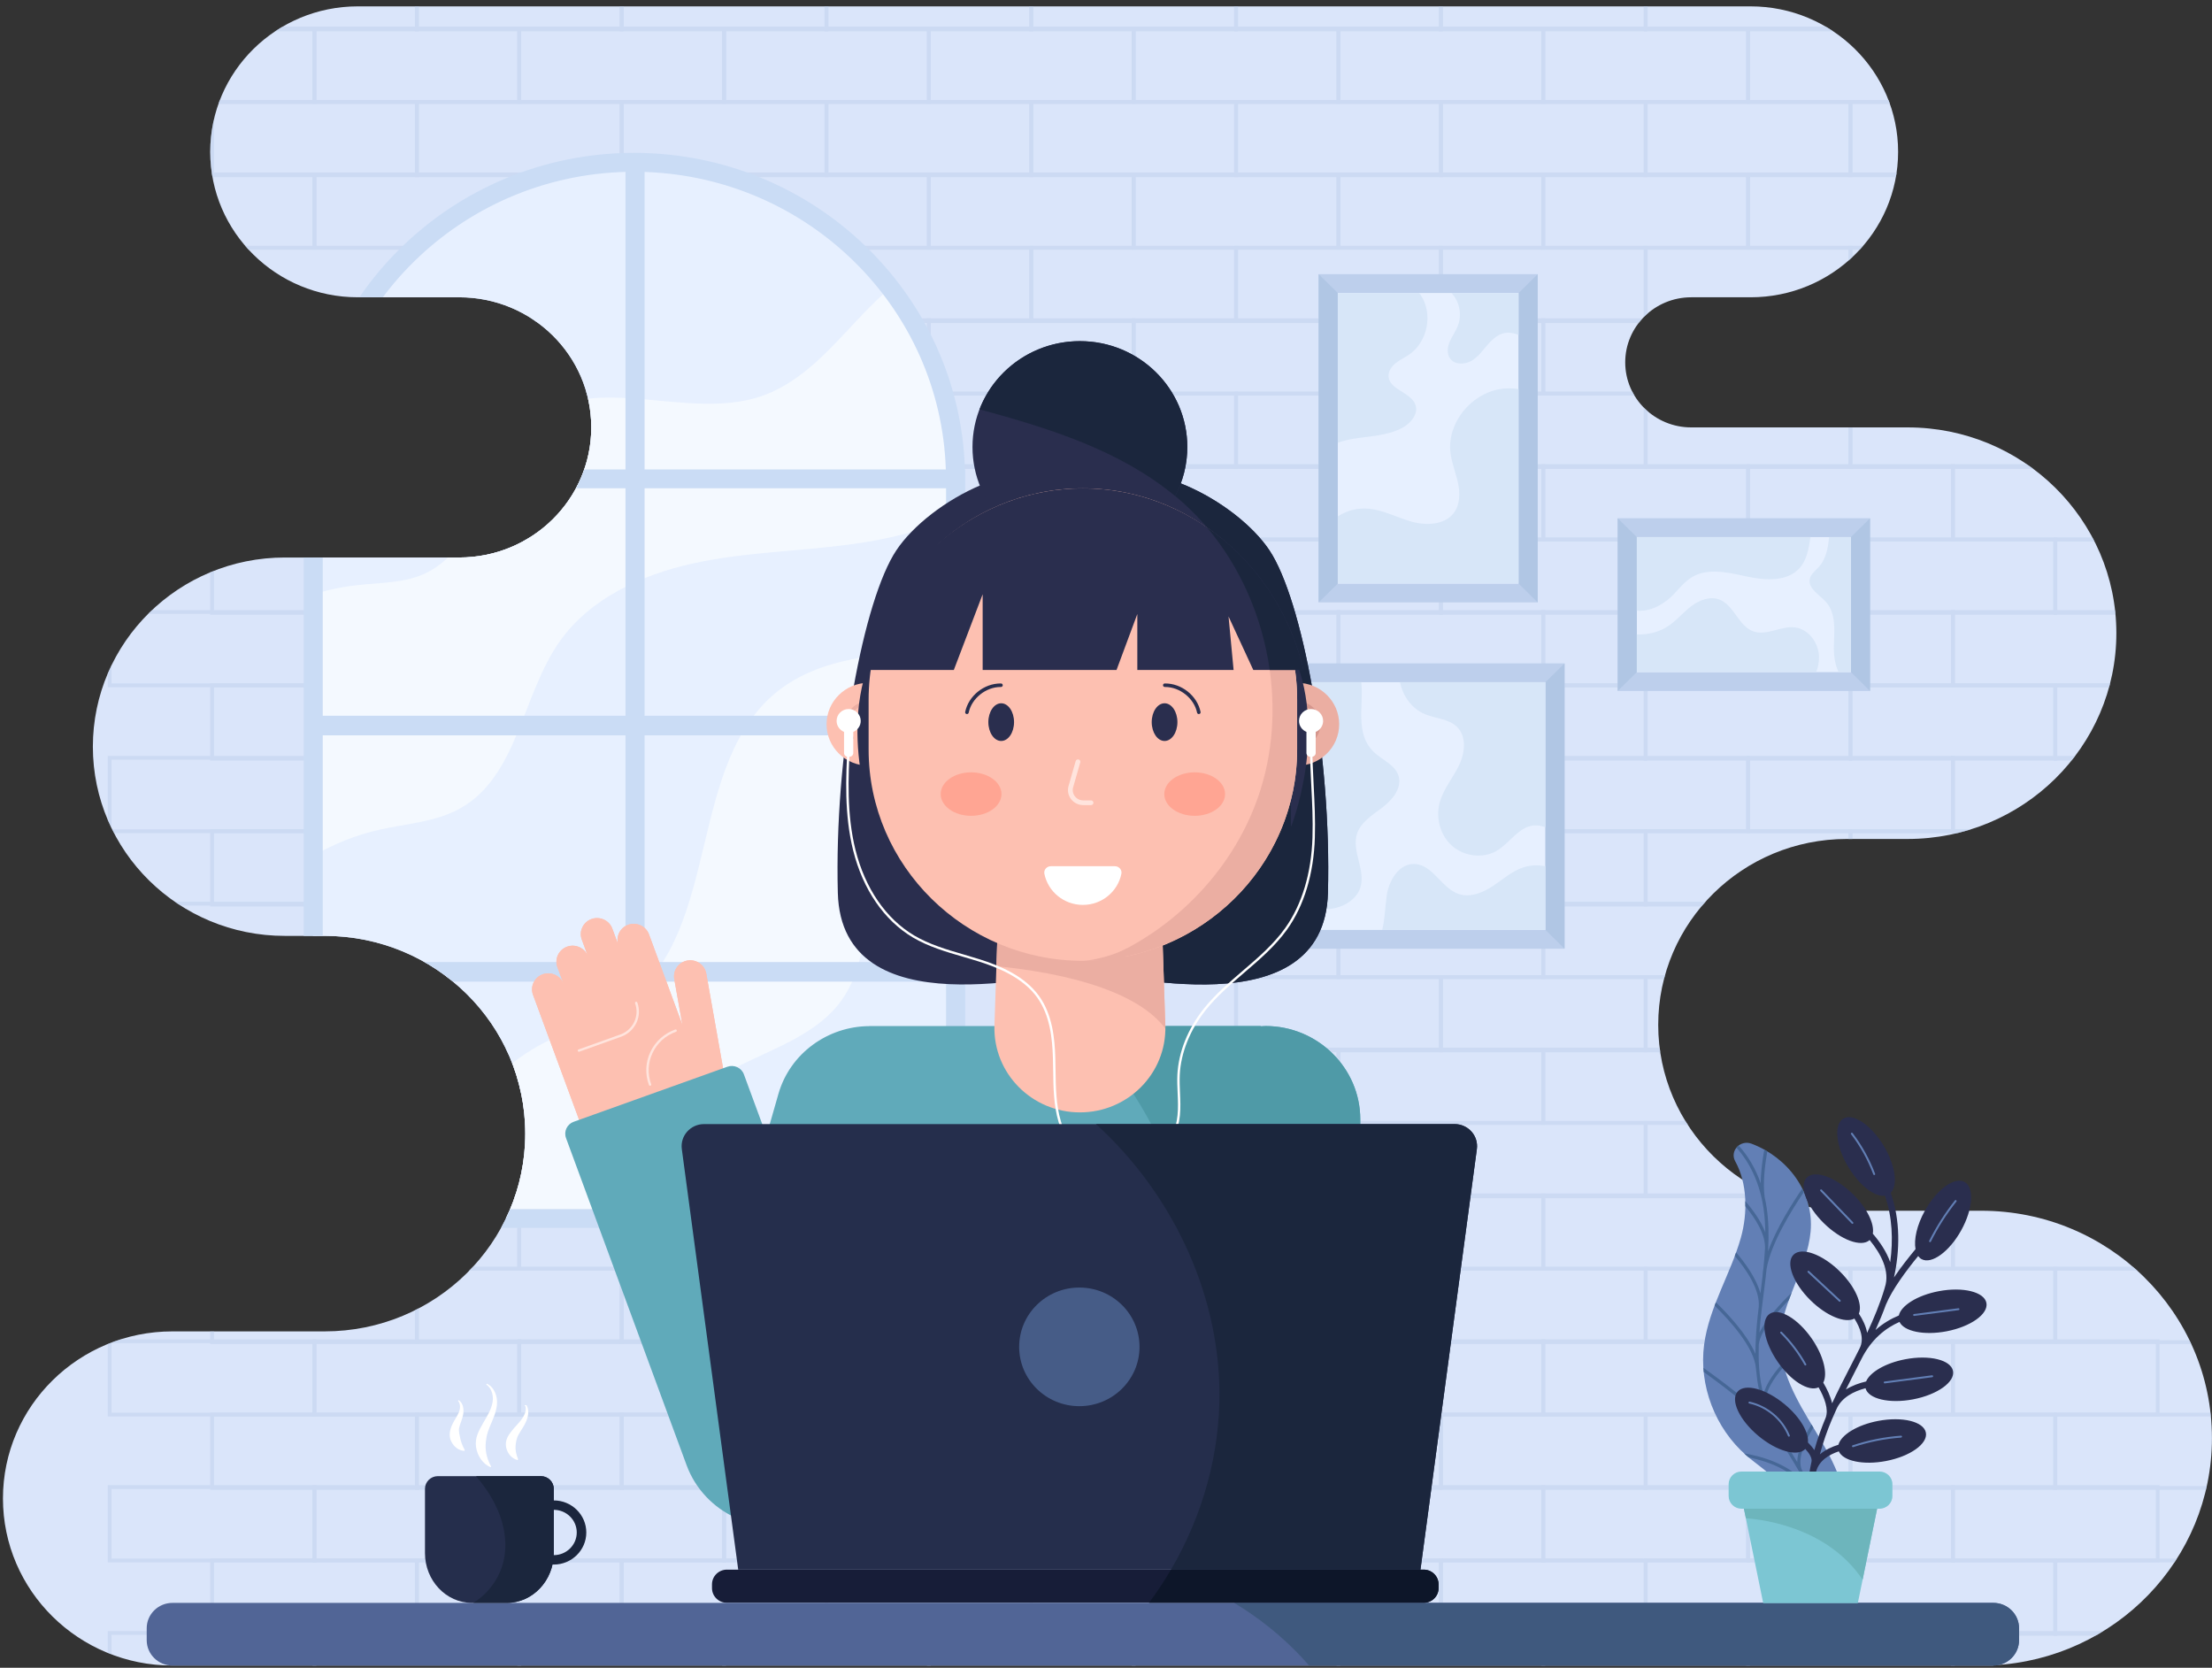 <?xml version="1.0" encoding="UTF-8" standalone="no"?><!DOCTYPE svg PUBLIC "-//W3C//DTD SVG 1.1//EN" "http://www.w3.org/Graphics/SVG/1.1/DTD/svg11.dtd"><svg width="100%" height="100%" viewBox="0 0 256 193" version="1.1" xmlns="http://www.w3.org/2000/svg" xmlns:xlink="http://www.w3.org/1999/xlink" xml:space="preserve" xmlns:serif="http://www.serif.com/" style="fill-rule:evenodd;clip-rule:evenodd;stroke-miterlimit:10;"><rect x="0" y="0" width="256" height="193" fill="#333333" stroke="none"/><g id="BACKGROUND"></g><g id="OBJECTS"><path d="M255.993,166.425c0,-14.534 -11.954,-26.316 -26.699,-26.316l-15.56,0c-12.054,0 -21.824,-9.631 -21.824,-21.511c0,-11.879 9.77,-21.51 21.824,-21.51l7.037,0c13.344,0 24.161,-10.662 24.161,-23.814c0,-13.152 -10.817,-23.814 -24.161,-23.814l-25.042,0c-4.219,0 -7.638,-3.371 -7.638,-7.529c0,-4.158 3.419,-7.528 7.638,-7.528l6.865,0c9.432,0 17.079,-7.537 17.079,-16.833c0,-9.298 -7.647,-16.834 -17.079,-16.834l-161.182,0c-9.433,0 -17.079,7.536 -17.079,16.834c0,9.296 7.646,16.833 17.079,16.833l11.742,0c8.437,0 15.276,6.741 15.276,15.057c0,8.315 -6.839,15.056 -15.276,15.056l-20.193,0c-12.267,0 -22.213,9.802 -22.213,21.894c0,12.091 9.946,21.893 22.213,21.893l4.613,0c12.823,0 23.218,10.246 23.218,22.884c0,12.638 -10.395,22.884 -23.218,22.884l-17.615,0c-10.834,0 -19.617,8.657 -19.617,19.334c0,10.679 8.783,19.336 19.617,19.336l210.731,0l-0.001,-0.036c14.097,-0.716 25.304,-12.208 25.304,-26.28" style="fill:#dae5fa;fill-rule:nonzero;"/><g opacity="0.5"><g><clipPath id="_clip1"><path d="M255.993,166.424c0,-14.533 -11.954,-26.315 -26.699,-26.315l-15.56,0c-12.054,0 -21.825,-9.631 -21.825,-21.511c0,-11.88 9.771,-21.511 21.825,-21.511l7.037,0c13.344,0 24.162,-10.662 24.162,-23.813c0,-13.153 -10.818,-23.815 -24.162,-23.815l-25.042,0c-4.219,0 -7.638,-3.37 -7.638,-7.528c0,-4.158 3.419,-7.529 7.638,-7.529l6.865,0c9.432,0 17.079,-7.536 17.079,-16.833c0,-9.296 -7.647,-16.833 -17.079,-16.833l-161.182,0c-9.433,0 -17.079,7.537 -17.079,16.833c0,9.297 7.646,16.833 17.079,16.833l11.742,0c8.437,0 15.276,6.742 15.276,15.057c0,8.316 -6.839,15.057 -15.276,15.057l-20.193,0c-12.267,0 -22.213,9.802 -22.213,21.894c0,12.091 9.946,21.893 22.213,21.893l4.613,0c12.823,0 23.218,10.246 23.218,22.884c0,12.639 -10.395,22.884 -23.218,22.884l-17.615,0c-10.834,0 -19.617,8.656 -19.617,19.335c0,10.678 8.783,19.335 19.617,19.335l210.731,0l-0.001,-0.037c14.097,-0.714 25.304,-12.207 25.304,-26.28Z" clip-rule="nonzero"/></clipPath><g clip-path="url(#_clip1)"><rect x="12.691" y="53.939" width="23.702" height="8.49" style="fill:none;stroke:#bdcfec;stroke-width:0.44px;"/><rect x="60.096" y="53.939" width="23.702" height="8.49" style="fill:none;stroke:#bdcfec;stroke-width:0.44px;"/><rect x="83.798" y="53.939" width="23.702" height="8.49" style="fill:none;stroke:#bdcfec;stroke-width:0.44px;"/><rect x="107.501" y="53.939" width="23.702" height="8.49" style="fill:none;stroke:#bdcfec;stroke-width:0.44px;"/><rect x="131.203" y="53.939" width="23.702" height="8.49" style="fill:none;stroke:#bdcfec;stroke-width:0.44px;"/><rect x="154.906" y="53.939" width="23.702" height="8.49" style="fill:none;stroke:#bdcfec;stroke-width:0.44px;"/><rect x="178.608" y="53.939" width="23.702" height="8.49" style="fill:none;stroke:#bdcfec;stroke-width:0.44px;"/><rect x="202.31" y="53.939" width="23.702" height="8.49" style="fill:none;stroke:#bdcfec;stroke-width:0.44px;"/><rect x="226.013" y="53.939" width="23.702" height="8.49" style="fill:none;stroke:#bdcfec;stroke-width:0.44px;"/><rect x="36.394" y="53.939" width="23.702" height="8.49" style="fill:none;stroke:#bdcfec;stroke-width:0.44px;"/><rect x="24.543" y="-5.085" width="23.702" height="8.49" style="fill:none;stroke:#bdcfec;stroke-width:0.44px;"/><rect x="71.947" y="-5.085" width="23.702" height="8.49" style="fill:none;stroke:#bdcfec;stroke-width:0.44px;"/><rect x="95.649" y="-5.085" width="23.702" height="8.49" style="fill:none;stroke:#bdcfec;stroke-width:0.44px;"/><rect x="119.352" y="-5.085" width="23.702" height="8.49" style="fill:none;stroke:#bdcfec;stroke-width:0.44px;"/><rect x="143.055" y="-5.085" width="23.702" height="8.49" style="fill:none;stroke:#bdcfec;stroke-width:0.44px;"/><rect x="166.757" y="-5.085" width="23.702" height="8.49" style="fill:none;stroke:#bdcfec;stroke-width:0.44px;"/><rect x="190.459" y="-5.085" width="23.702" height="8.49" style="fill:none;stroke:#bdcfec;stroke-width:0.44px;"/><rect x="214.162" y="-5.085" width="23.702" height="8.49" style="fill:none;stroke:#bdcfec;stroke-width:0.44px;"/><rect x="237.864" y="-5.085" width="23.702" height="8.49" style="fill:none;stroke:#bdcfec;stroke-width:0.44px;"/><rect x="48.245" y="-5.085" width="23.702" height="8.49" style="fill:none;stroke:#bdcfec;stroke-width:0.44px;"/><rect x="24.543" y="11.793" width="23.702" height="8.49" style="fill:none;stroke:#bdcfec;stroke-width:0.44px;"/><rect x="71.947" y="11.793" width="23.702" height="8.49" style="fill:none;stroke:#bdcfec;stroke-width:0.44px;"/><rect x="95.649" y="11.793" width="23.702" height="8.49" style="fill:none;stroke:#bdcfec;stroke-width:0.44px;"/><rect x="119.352" y="11.793" width="23.702" height="8.49" style="fill:none;stroke:#bdcfec;stroke-width:0.44px;"/><rect x="143.055" y="11.793" width="23.702" height="8.49" style="fill:none;stroke:#bdcfec;stroke-width:0.44px;"/><rect x="166.757" y="11.793" width="23.702" height="8.49" style="fill:none;stroke:#bdcfec;stroke-width:0.44px;"/><rect x="190.459" y="11.793" width="23.702" height="8.49" style="fill:none;stroke:#bdcfec;stroke-width:0.44px;"/><rect x="214.162" y="11.793" width="23.702" height="8.49" style="fill:none;stroke:#bdcfec;stroke-width:0.44px;"/><rect x="237.864" y="11.793" width="23.702" height="8.49" style="fill:none;stroke:#bdcfec;stroke-width:0.44px;"/><rect x="48.245" y="11.793" width="23.702" height="8.49" style="fill:none;stroke:#bdcfec;stroke-width:0.44px;"/><rect x="24.543" y="28.672" width="23.702" height="8.49" style="fill:none;stroke:#bdcfec;stroke-width:0.44px;"/><rect x="71.947" y="28.672" width="23.702" height="8.49" style="fill:none;stroke:#bdcfec;stroke-width:0.44px;"/><rect x="95.649" y="28.672" width="23.702" height="8.49" style="fill:none;stroke:#bdcfec;stroke-width:0.44px;"/><rect x="119.352" y="28.672" width="23.702" height="8.49" style="fill:none;stroke:#bdcfec;stroke-width:0.44px;"/><rect x="143.055" y="28.672" width="23.702" height="8.49" style="fill:none;stroke:#bdcfec;stroke-width:0.44px;"/><rect x="166.757" y="28.672" width="23.702" height="8.49" style="fill:none;stroke:#bdcfec;stroke-width:0.44px;"/><rect x="190.459" y="28.672" width="23.702" height="8.49" style="fill:none;stroke:#bdcfec;stroke-width:0.44px;"/><rect x="214.162" y="28.672" width="23.702" height="8.49" style="fill:none;stroke:#bdcfec;stroke-width:0.44px;"/><rect x="237.864" y="28.672" width="23.702" height="8.49" style="fill:none;stroke:#bdcfec;stroke-width:0.44px;"/><rect x="48.245" y="28.672" width="23.702" height="8.49" style="fill:none;stroke:#bdcfec;stroke-width:0.44px;"/><rect x="24.543" y="45.551" width="23.702" height="8.49" style="fill:none;stroke:#bdcfec;stroke-width:0.44px;"/><rect x="71.947" y="45.551" width="23.702" height="8.49" style="fill:none;stroke:#bdcfec;stroke-width:0.44px;"/><rect x="95.649" y="45.551" width="23.702" height="8.49" style="fill:none;stroke:#bdcfec;stroke-width:0.44px;"/><rect x="119.352" y="45.551" width="23.702" height="8.49" style="fill:none;stroke:#bdcfec;stroke-width:0.44px;"/><rect x="143.055" y="45.551" width="23.702" height="8.49" style="fill:none;stroke:#bdcfec;stroke-width:0.44px;"/><rect x="166.757" y="45.551" width="23.702" height="8.49" style="fill:none;stroke:#bdcfec;stroke-width:0.44px;"/><rect x="190.459" y="45.551" width="23.702" height="8.49" style="fill:none;stroke:#bdcfec;stroke-width:0.44px;"/><rect x="214.162" y="45.551" width="23.702" height="8.49" style="fill:none;stroke:#bdcfec;stroke-width:0.44px;"/><rect x="237.864" y="45.551" width="23.702" height="8.49" style="fill:none;stroke:#bdcfec;stroke-width:0.44px;"/><rect x="48.245" y="45.551" width="23.702" height="8.49" style="fill:none;stroke:#bdcfec;stroke-width:0.44px;"/><rect x="24.543" y="62.429" width="23.702" height="8.49" style="fill:none;stroke:#bdcfec;stroke-width:0.44px;"/><rect x="71.947" y="62.429" width="23.702" height="8.49" style="fill:none;stroke:#bdcfec;stroke-width:0.44px;"/><rect x="95.649" y="62.429" width="23.702" height="8.49" style="fill:none;stroke:#bdcfec;stroke-width:0.44px;"/><rect x="119.352" y="62.429" width="23.702" height="8.49" style="fill:none;stroke:#bdcfec;stroke-width:0.44px;"/><rect x="143.055" y="62.429" width="23.702" height="8.49" style="fill:none;stroke:#bdcfec;stroke-width:0.44px;"/><rect x="166.757" y="62.429" width="23.702" height="8.49" style="fill:none;stroke:#bdcfec;stroke-width:0.44px;"/><rect x="190.459" y="62.429" width="23.702" height="8.49" style="fill:none;stroke:#bdcfec;stroke-width:0.44px;"/><rect x="214.162" y="62.429" width="23.702" height="8.49" style="fill:none;stroke:#bdcfec;stroke-width:0.44px;"/><rect x="237.864" y="62.429" width="23.702" height="8.49" style="fill:none;stroke:#bdcfec;stroke-width:0.44px;"/><rect x="48.245" y="62.429" width="23.702" height="8.49" style="fill:none;stroke:#bdcfec;stroke-width:0.44px;"/><rect x="24.543" y="79.308" width="23.702" height="8.49" style="fill:none;stroke:#bdcfec;stroke-width:0.44px;"/><rect x="71.947" y="79.308" width="23.702" height="8.49" style="fill:none;stroke:#bdcfec;stroke-width:0.44px;"/><rect x="95.649" y="79.308" width="23.702" height="8.49" style="fill:none;stroke:#bdcfec;stroke-width:0.44px;"/><rect x="119.352" y="79.308" width="23.702" height="8.49" style="fill:none;stroke:#bdcfec;stroke-width:0.44px;"/><rect x="143.055" y="79.308" width="23.702" height="8.49" style="fill:none;stroke:#bdcfec;stroke-width:0.44px;"/><rect x="166.757" y="79.308" width="23.702" height="8.49" style="fill:none;stroke:#bdcfec;stroke-width:0.44px;"/><rect x="190.459" y="79.308" width="23.702" height="8.49" style="fill:none;stroke:#bdcfec;stroke-width:0.44px;"/><rect x="214.162" y="79.308" width="23.702" height="8.49" style="fill:none;stroke:#bdcfec;stroke-width:0.44px;"/><rect x="237.864" y="79.308" width="23.702" height="8.49" style="fill:none;stroke:#bdcfec;stroke-width:0.44px;"/><rect x="48.245" y="79.308" width="23.702" height="8.49" style="fill:none;stroke:#bdcfec;stroke-width:0.44px;"/><rect x="24.543" y="96.187" width="23.702" height="8.49" style="fill:none;stroke:#bdcfec;stroke-width:0.44px;"/><rect x="71.947" y="96.187" width="23.702" height="8.49" style="fill:none;stroke:#bdcfec;stroke-width:0.44px;"/><rect x="95.649" y="96.187" width="23.702" height="8.49" style="fill:none;stroke:#bdcfec;stroke-width:0.44px;"/><rect x="119.352" y="96.187" width="23.702" height="8.49" style="fill:none;stroke:#bdcfec;stroke-width:0.44px;"/><rect x="143.055" y="96.187" width="23.702" height="8.49" style="fill:none;stroke:#bdcfec;stroke-width:0.44px;"/><rect x="166.757" y="96.187" width="23.702" height="8.49" style="fill:none;stroke:#bdcfec;stroke-width:0.44px;"/><rect x="190.459" y="96.187" width="23.702" height="8.49" style="fill:none;stroke:#bdcfec;stroke-width:0.44px;"/><rect x="214.162" y="96.187" width="23.702" height="8.49" style="fill:none;stroke:#bdcfec;stroke-width:0.44px;"/><rect x="237.864" y="96.187" width="23.702" height="8.49" style="fill:none;stroke:#bdcfec;stroke-width:0.44px;"/><rect x="48.245" y="96.187" width="23.702" height="8.49" style="fill:none;stroke:#bdcfec;stroke-width:0.44px;"/><rect x="24.543" y="113.065" width="23.702" height="8.49" style="fill:none;stroke:#bdcfec;stroke-width:0.44px;"/><rect x="71.947" y="113.065" width="23.702" height="8.49" style="fill:none;stroke:#bdcfec;stroke-width:0.44px;"/><rect x="95.649" y="113.065" width="23.702" height="8.49" style="fill:none;stroke:#bdcfec;stroke-width:0.44px;"/><rect x="119.352" y="113.065" width="23.702" height="8.49" style="fill:none;stroke:#bdcfec;stroke-width:0.44px;"/><rect x="143.055" y="113.065" width="23.702" height="8.49" style="fill:none;stroke:#bdcfec;stroke-width:0.44px;"/><rect x="166.757" y="113.065" width="23.702" height="8.49" style="fill:none;stroke:#bdcfec;stroke-width:0.44px;"/><rect x="190.459" y="113.065" width="23.702" height="8.49" style="fill:none;stroke:#bdcfec;stroke-width:0.44px;"/><rect x="214.162" y="113.065" width="23.702" height="8.49" style="fill:none;stroke:#bdcfec;stroke-width:0.44px;"/><rect x="237.864" y="113.065" width="23.702" height="8.49" style="fill:none;stroke:#bdcfec;stroke-width:0.44px;"/><rect x="48.245" y="113.065" width="23.702" height="8.49" style="fill:none;stroke:#bdcfec;stroke-width:0.44px;"/><rect x="24.543" y="129.944" width="23.702" height="8.49" style="fill:none;stroke:#bdcfec;stroke-width:0.44px;"/><rect x="71.947" y="129.944" width="23.702" height="8.49" style="fill:none;stroke:#bdcfec;stroke-width:0.44px;"/><rect x="95.649" y="129.944" width="23.702" height="8.49" style="fill:none;stroke:#bdcfec;stroke-width:0.44px;"/><rect x="119.352" y="129.944" width="23.702" height="8.49" style="fill:none;stroke:#bdcfec;stroke-width:0.44px;"/><rect x="143.055" y="129.944" width="23.702" height="8.49" style="fill:none;stroke:#bdcfec;stroke-width:0.44px;"/><rect x="166.757" y="129.944" width="23.702" height="8.49" style="fill:none;stroke:#bdcfec;stroke-width:0.44px;"/><rect x="190.459" y="129.944" width="23.702" height="8.49" style="fill:none;stroke:#bdcfec;stroke-width:0.44px;"/><rect x="214.162" y="129.944" width="23.702" height="8.49" style="fill:none;stroke:#bdcfec;stroke-width:0.44px;"/><rect x="237.864" y="129.944" width="23.702" height="8.49" style="fill:none;stroke:#bdcfec;stroke-width:0.44px;"/><rect x="48.245" y="129.944" width="23.702" height="8.49" style="fill:none;stroke:#bdcfec;stroke-width:0.44px;"/><rect x="24.543" y="146.823" width="23.702" height="8.49" style="fill:none;stroke:#bdcfec;stroke-width:0.44px;"/><rect x="71.947" y="146.823" width="23.702" height="8.49" style="fill:none;stroke:#bdcfec;stroke-width:0.44px;"/><rect x="95.649" y="146.823" width="23.702" height="8.49" style="fill:none;stroke:#bdcfec;stroke-width:0.44px;"/><rect x="119.352" y="146.823" width="23.702" height="8.49" style="fill:none;stroke:#bdcfec;stroke-width:0.44px;"/><rect x="143.055" y="146.823" width="23.702" height="8.49" style="fill:none;stroke:#bdcfec;stroke-width:0.44px;"/><rect x="166.757" y="146.823" width="23.702" height="8.49" style="fill:none;stroke:#bdcfec;stroke-width:0.44px;"/><rect x="190.459" y="146.823" width="23.702" height="8.49" style="fill:none;stroke:#bdcfec;stroke-width:0.44px;"/><rect x="214.162" y="146.823" width="23.702" height="8.49" style="fill:none;stroke:#bdcfec;stroke-width:0.44px;"/><rect x="237.864" y="146.823" width="23.702" height="8.49" style="fill:none;stroke:#bdcfec;stroke-width:0.44px;"/><rect x="48.245" y="146.823" width="23.702" height="8.49" style="fill:none;stroke:#bdcfec;stroke-width:0.44px;"/><rect x="24.543" y="163.701" width="23.702" height="8.49" style="fill:none;stroke:#bdcfec;stroke-width:0.44px;"/><rect x="71.947" y="163.701" width="23.702" height="8.49" style="fill:none;stroke:#bdcfec;stroke-width:0.44px;"/><rect x="95.649" y="163.701" width="23.702" height="8.49" style="fill:none;stroke:#bdcfec;stroke-width:0.44px;"/><rect x="119.352" y="163.701" width="23.702" height="8.49" style="fill:none;stroke:#bdcfec;stroke-width:0.44px;"/><rect x="143.055" y="163.701" width="23.702" height="8.49" style="fill:none;stroke:#bdcfec;stroke-width:0.44px;"/><rect x="166.757" y="163.701" width="23.702" height="8.49" style="fill:none;stroke:#bdcfec;stroke-width:0.44px;"/><rect x="190.459" y="163.701" width="23.702" height="8.49" style="fill:none;stroke:#bdcfec;stroke-width:0.44px;"/><rect x="214.162" y="163.701" width="23.702" height="8.49" style="fill:none;stroke:#bdcfec;stroke-width:0.44px;"/><rect x="237.864" y="163.701" width="23.702" height="8.49" style="fill:none;stroke:#bdcfec;stroke-width:0.44px;"/><rect x="48.245" y="163.701" width="23.702" height="8.49" style="fill:none;stroke:#bdcfec;stroke-width:0.44px;"/><rect x="24.543" y="180.58" width="23.702" height="8.49" style="fill:none;stroke:#bdcfec;stroke-width:0.44px;"/><rect x="71.947" y="180.58" width="23.702" height="8.49" style="fill:none;stroke:#bdcfec;stroke-width:0.44px;"/><rect x="95.649" y="180.58" width="23.702" height="8.49" style="fill:none;stroke:#bdcfec;stroke-width:0.44px;"/><rect x="119.352" y="180.58" width="23.702" height="8.49" style="fill:none;stroke:#bdcfec;stroke-width:0.44px;"/><rect x="143.055" y="180.58" width="23.702" height="8.49" style="fill:none;stroke:#bdcfec;stroke-width:0.44px;"/><rect x="166.757" y="180.58" width="23.702" height="8.49" style="fill:none;stroke:#bdcfec;stroke-width:0.44px;"/><rect x="190.459" y="180.58" width="23.702" height="8.49" style="fill:none;stroke:#bdcfec;stroke-width:0.44px;"/><rect x="214.162" y="180.58" width="23.702" height="8.49" style="fill:none;stroke:#bdcfec;stroke-width:0.44px;"/><rect x="237.864" y="180.58" width="23.702" height="8.49" style="fill:none;stroke:#bdcfec;stroke-width:0.44px;"/><rect x="48.245" y="180.58" width="23.702" height="8.49" style="fill:none;stroke:#bdcfec;stroke-width:0.44px;"/><rect x="12.691" y="188.969" width="23.702" height="8.49" style="fill:none;stroke:#bdcfec;stroke-width:0.44px;"/><rect x="60.096" y="188.969" width="23.702" height="8.49" style="fill:none;stroke:#bdcfec;stroke-width:0.44px;"/><rect x="83.798" y="188.969" width="23.702" height="8.49" style="fill:none;stroke:#bdcfec;stroke-width:0.44px;"/><rect x="107.501" y="188.969" width="23.702" height="8.49" style="fill:none;stroke:#bdcfec;stroke-width:0.44px;"/><rect x="131.203" y="188.969" width="23.702" height="8.49" style="fill:none;stroke:#bdcfec;stroke-width:0.44px;"/><rect x="154.906" y="188.969" width="23.702" height="8.49" style="fill:none;stroke:#bdcfec;stroke-width:0.44px;"/><rect x="178.608" y="188.969" width="23.702" height="8.49" style="fill:none;stroke:#bdcfec;stroke-width:0.44px;"/><rect x="202.31" y="188.969" width="23.702" height="8.49" style="fill:none;stroke:#bdcfec;stroke-width:0.44px;"/><rect x="226.013" y="188.969" width="23.702" height="8.49" style="fill:none;stroke:#bdcfec;stroke-width:0.44px;"/><rect x="36.394" y="188.969" width="23.702" height="8.49" style="fill:none;stroke:#bdcfec;stroke-width:0.44px;"/><rect x="12.691" y="3.303" width="23.702" height="8.49" style="fill:none;stroke:#bdcfec;stroke-width:0.44px;"/><rect x="60.096" y="3.303" width="23.702" height="8.49" style="fill:none;stroke:#bdcfec;stroke-width:0.44px;"/><rect x="83.798" y="3.303" width="23.702" height="8.49" style="fill:none;stroke:#bdcfec;stroke-width:0.44px;"/><rect x="107.501" y="3.303" width="23.702" height="8.49" style="fill:none;stroke:#bdcfec;stroke-width:0.44px;"/><rect x="131.203" y="3.303" width="23.702" height="8.49" style="fill:none;stroke:#bdcfec;stroke-width:0.44px;"/><rect x="154.906" y="3.303" width="23.702" height="8.49" style="fill:none;stroke:#bdcfec;stroke-width:0.44px;"/><rect x="178.608" y="3.303" width="23.702" height="8.49" style="fill:none;stroke:#bdcfec;stroke-width:0.44px;"/><rect x="202.31" y="3.303" width="23.702" height="8.49" style="fill:none;stroke:#bdcfec;stroke-width:0.44px;"/><rect x="226.013" y="3.303" width="23.702" height="8.49" style="fill:none;stroke:#bdcfec;stroke-width:0.44px;"/><rect x="36.394" y="3.303" width="23.702" height="8.49" style="fill:none;stroke:#bdcfec;stroke-width:0.44px;"/><rect x="12.691" y="20.182" width="23.702" height="8.49" style="fill:none;stroke:#bdcfec;stroke-width:0.44px;"/><rect x="60.096" y="20.182" width="23.702" height="8.49" style="fill:none;stroke:#bdcfec;stroke-width:0.44px;"/><rect x="83.798" y="20.182" width="23.702" height="8.49" style="fill:none;stroke:#bdcfec;stroke-width:0.44px;"/><rect x="107.501" y="20.182" width="23.702" height="8.49" style="fill:none;stroke:#bdcfec;stroke-width:0.44px;"/><rect x="131.203" y="20.182" width="23.702" height="8.49" style="fill:none;stroke:#bdcfec;stroke-width:0.44px;"/><rect x="154.906" y="20.182" width="23.702" height="8.49" style="fill:none;stroke:#bdcfec;stroke-width:0.44px;"/><rect x="178.608" y="20.182" width="23.702" height="8.49" style="fill:none;stroke:#bdcfec;stroke-width:0.44px;"/><rect x="202.31" y="20.182" width="23.702" height="8.49" style="fill:none;stroke:#bdcfec;stroke-width:0.44px;"/><rect x="226.013" y="20.182" width="23.702" height="8.49" style="fill:none;stroke:#bdcfec;stroke-width:0.44px;"/><rect x="36.394" y="20.182" width="23.702" height="8.49" style="fill:none;stroke:#bdcfec;stroke-width:0.44px;"/><rect x="12.691" y="37.06" width="23.702" height="8.49" style="fill:none;stroke:#bdcfec;stroke-width:0.44px;"/><rect x="60.096" y="37.06" width="23.702" height="8.49" style="fill:none;stroke:#bdcfec;stroke-width:0.44px;"/><rect x="83.798" y="37.06" width="23.702" height="8.49" style="fill:none;stroke:#bdcfec;stroke-width:0.44px;"/><rect x="107.501" y="37.06" width="23.702" height="8.49" style="fill:none;stroke:#bdcfec;stroke-width:0.44px;"/><rect x="131.203" y="37.06" width="23.702" height="8.49" style="fill:none;stroke:#bdcfec;stroke-width:0.44px;"/><rect x="154.906" y="37.06" width="23.702" height="8.49" style="fill:none;stroke:#bdcfec;stroke-width:0.44px;"/><rect x="178.608" y="37.06" width="23.702" height="8.49" style="fill:none;stroke:#bdcfec;stroke-width:0.44px;"/><rect x="202.31" y="37.06" width="23.702" height="8.49" style="fill:none;stroke:#bdcfec;stroke-width:0.44px;"/><rect x="226.013" y="37.06" width="23.702" height="8.49" style="fill:none;stroke:#bdcfec;stroke-width:0.44px;"/><rect x="36.394" y="37.06" width="23.702" height="8.49" style="fill:none;stroke:#bdcfec;stroke-width:0.44px;"/><rect x="12.691" y="70.818" width="23.702" height="8.49" style="fill:none;stroke:#bdcfec;stroke-width:0.44px;"/><rect x="60.096" y="70.818" width="23.702" height="8.49" style="fill:none;stroke:#bdcfec;stroke-width:0.44px;"/><rect x="83.798" y="70.818" width="23.702" height="8.49" style="fill:none;stroke:#bdcfec;stroke-width:0.44px;"/><rect x="107.501" y="70.818" width="23.702" height="8.49" style="fill:none;stroke:#bdcfec;stroke-width:0.44px;"/><rect x="131.203" y="70.818" width="23.702" height="8.49" style="fill:none;stroke:#bdcfec;stroke-width:0.44px;"/><rect x="154.906" y="70.818" width="23.702" height="8.49" style="fill:none;stroke:#bdcfec;stroke-width:0.44px;"/><rect x="178.608" y="70.818" width="23.702" height="8.49" style="fill:none;stroke:#bdcfec;stroke-width:0.44px;"/><rect x="202.31" y="70.818" width="23.702" height="8.49" style="fill:none;stroke:#bdcfec;stroke-width:0.44px;"/><rect x="226.013" y="70.818" width="23.702" height="8.49" style="fill:none;stroke:#bdcfec;stroke-width:0.44px;"/><rect x="36.394" y="70.818" width="23.702" height="8.49" style="fill:none;stroke:#bdcfec;stroke-width:0.44px;"/><rect x="12.691" y="87.696" width="23.702" height="8.49" style="fill:none;stroke:#bdcfec;stroke-width:0.44px;"/><rect x="60.096" y="87.696" width="23.702" height="8.49" style="fill:none;stroke:#bdcfec;stroke-width:0.44px;"/><rect x="83.798" y="87.696" width="23.702" height="8.49" style="fill:none;stroke:#bdcfec;stroke-width:0.44px;"/><rect x="107.501" y="87.696" width="23.702" height="8.49" style="fill:none;stroke:#bdcfec;stroke-width:0.44px;"/><rect x="131.203" y="87.696" width="23.702" height="8.49" style="fill:none;stroke:#bdcfec;stroke-width:0.44px;"/><rect x="154.906" y="87.696" width="23.702" height="8.49" style="fill:none;stroke:#bdcfec;stroke-width:0.44px;"/><rect x="178.608" y="87.696" width="23.702" height="8.49" style="fill:none;stroke:#bdcfec;stroke-width:0.44px;"/><rect x="202.31" y="87.696" width="23.702" height="8.49" style="fill:none;stroke:#bdcfec;stroke-width:0.44px;"/><rect x="226.013" y="87.696" width="23.702" height="8.49" style="fill:none;stroke:#bdcfec;stroke-width:0.44px;"/><rect x="36.394" y="87.696" width="23.702" height="8.49" style="fill:none;stroke:#bdcfec;stroke-width:0.44px;"/><rect x="12.691" y="104.575" width="23.702" height="8.49" style="fill:none;stroke:#bdcfec;stroke-width:0.44px;"/><rect x="60.096" y="104.575" width="23.702" height="8.49" style="fill:none;stroke:#bdcfec;stroke-width:0.44px;"/><rect x="83.798" y="104.575" width="23.702" height="8.49" style="fill:none;stroke:#bdcfec;stroke-width:0.44px;"/><rect x="107.501" y="104.575" width="23.702" height="8.49" style="fill:none;stroke:#bdcfec;stroke-width:0.44px;"/><rect x="131.203" y="104.575" width="23.702" height="8.49" style="fill:none;stroke:#bdcfec;stroke-width:0.44px;"/><rect x="154.906" y="104.575" width="23.702" height="8.49" style="fill:none;stroke:#bdcfec;stroke-width:0.44px;"/><rect x="178.608" y="104.575" width="23.702" height="8.49" style="fill:none;stroke:#bdcfec;stroke-width:0.44px;"/><rect x="202.31" y="104.575" width="23.702" height="8.49" style="fill:none;stroke:#bdcfec;stroke-width:0.44px;"/><rect x="226.013" y="104.575" width="23.702" height="8.49" style="fill:none;stroke:#bdcfec;stroke-width:0.44px;"/><rect x="36.394" y="104.575" width="23.702" height="8.49" style="fill:none;stroke:#bdcfec;stroke-width:0.44px;"/><rect x="12.691" y="121.454" width="23.702" height="8.49" style="fill:none;stroke:#bdcfec;stroke-width:0.44px;"/><rect x="60.096" y="121.454" width="23.702" height="8.49" style="fill:none;stroke:#bdcfec;stroke-width:0.44px;"/><rect x="83.798" y="121.454" width="23.702" height="8.49" style="fill:none;stroke:#bdcfec;stroke-width:0.44px;"/><rect x="107.501" y="121.454" width="23.702" height="8.49" style="fill:none;stroke:#bdcfec;stroke-width:0.44px;"/><rect x="131.203" y="121.454" width="23.702" height="8.49" style="fill:none;stroke:#bdcfec;stroke-width:0.44px;"/><rect x="154.906" y="121.454" width="23.702" height="8.49" style="fill:none;stroke:#bdcfec;stroke-width:0.44px;"/><rect x="178.608" y="121.454" width="23.702" height="8.49" style="fill:none;stroke:#bdcfec;stroke-width:0.44px;"/><rect x="202.31" y="121.454" width="23.702" height="8.49" style="fill:none;stroke:#bdcfec;stroke-width:0.44px;"/><rect x="226.013" y="121.454" width="23.702" height="8.49" style="fill:none;stroke:#bdcfec;stroke-width:0.44px;"/><rect x="36.394" y="121.454" width="23.702" height="8.49" style="fill:none;stroke:#bdcfec;stroke-width:0.44px;"/><rect x="12.691" y="138.332" width="23.702" height="8.49" style="fill:none;stroke:#bdcfec;stroke-width:0.44px;"/><rect x="60.096" y="138.332" width="23.702" height="8.49" style="fill:none;stroke:#bdcfec;stroke-width:0.44px;"/><rect x="83.798" y="138.332" width="23.702" height="8.49" style="fill:none;stroke:#bdcfec;stroke-width:0.44px;"/><rect x="107.501" y="138.332" width="23.702" height="8.49" style="fill:none;stroke:#bdcfec;stroke-width:0.44px;"/><rect x="131.203" y="138.332" width="23.702" height="8.49" style="fill:none;stroke:#bdcfec;stroke-width:0.44px;"/><rect x="154.906" y="138.332" width="23.702" height="8.49" style="fill:none;stroke:#bdcfec;stroke-width:0.44px;"/><rect x="178.608" y="138.332" width="23.702" height="8.49" style="fill:none;stroke:#bdcfec;stroke-width:0.44px;"/><rect x="202.31" y="138.332" width="23.702" height="8.49" style="fill:none;stroke:#bdcfec;stroke-width:0.44px;"/><rect x="226.013" y="138.332" width="23.702" height="8.49" style="fill:none;stroke:#bdcfec;stroke-width:0.44px;"/><rect x="36.394" y="138.332" width="23.702" height="8.49" style="fill:none;stroke:#bdcfec;stroke-width:0.44px;"/><rect x="12.691" y="155.211" width="23.702" height="8.49" style="fill:none;stroke:#bdcfec;stroke-width:0.44px;"/><rect x="60.096" y="155.211" width="23.702" height="8.49" style="fill:none;stroke:#bdcfec;stroke-width:0.44px;"/><rect x="83.798" y="155.211" width="23.702" height="8.49" style="fill:none;stroke:#bdcfec;stroke-width:0.44px;"/><rect x="107.501" y="155.211" width="23.702" height="8.49" style="fill:none;stroke:#bdcfec;stroke-width:0.44px;"/><rect x="131.203" y="155.211" width="23.702" height="8.49" style="fill:none;stroke:#bdcfec;stroke-width:0.44px;"/><rect x="154.906" y="155.211" width="23.702" height="8.49" style="fill:none;stroke:#bdcfec;stroke-width:0.44px;"/><rect x="178.608" y="155.211" width="23.702" height="8.49" style="fill:none;stroke:#bdcfec;stroke-width:0.44px;"/><rect x="202.31" y="155.211" width="23.702" height="8.49" style="fill:none;stroke:#bdcfec;stroke-width:0.44px;"/><rect x="226.013" y="155.211" width="23.702" height="8.49" style="fill:none;stroke:#bdcfec;stroke-width:0.44px;"/><rect x="36.394" y="155.211" width="23.702" height="8.49" style="fill:none;stroke:#bdcfec;stroke-width:0.44px;"/><rect x="12.691" y="172.09" width="23.702" height="8.49" style="fill:none;stroke:#bdcfec;stroke-width:0.44px;"/><rect x="60.096" y="172.09" width="23.702" height="8.49" style="fill:none;stroke:#bdcfec;stroke-width:0.44px;"/><rect x="83.798" y="172.09" width="23.702" height="8.49" style="fill:none;stroke:#bdcfec;stroke-width:0.44px;"/><rect x="107.501" y="172.09" width="23.702" height="8.49" style="fill:none;stroke:#bdcfec;stroke-width:0.44px;"/><rect x="131.203" y="172.09" width="23.702" height="8.49" style="fill:none;stroke:#bdcfec;stroke-width:0.44px;"/><rect x="154.906" y="172.09" width="23.702" height="8.49" style="fill:none;stroke:#bdcfec;stroke-width:0.44px;"/><rect x="178.608" y="172.09" width="23.702" height="8.49" style="fill:none;stroke:#bdcfec;stroke-width:0.44px;"/><rect x="202.31" y="172.09" width="23.702" height="8.49" style="fill:none;stroke:#bdcfec;stroke-width:0.44px;"/><rect x="226.013" y="172.09" width="23.702" height="8.49" style="fill:none;stroke:#bdcfec;stroke-width:0.44px;"/><rect x="36.394" y="172.09" width="23.702" height="8.49" style="fill:none;stroke:#bdcfec;stroke-width:0.44px;"/></g></g></g><g><clipPath id="_clip2"><path d="M41.411,0.736c-9.432,0 -17.078,7.537 -17.078,16.833c0,9.297 7.646,16.834 17.078,16.834l11.743,0c8.437,0 15.276,6.741 15.276,15.056c0,8.316 -6.839,15.057 -15.276,15.057l-20.192,0c-12.268,0 -22.214,9.802 -22.214,21.894c0,12.091 9.946,21.893 22.214,21.893l4.612,0c12.823,0 23.218,10.246 23.218,22.884c0,12.638 -10.395,22.884 -23.218,22.884l-17.615,0c-10.834,0 -19.617,8.656 -19.617,19.335c0,10.678 8.783,19.335 19.617,19.335l210.732,0l-0.001,-0.037c14.096,-0.715 25.303,-12.207 25.303,-26.279c0,-14.534 -11.953,-26.316 -26.699,-26.316l-15.56,0c-12.053,0 -21.825,-9.631 -21.825,-21.51c0,-11.881 9.772,-21.511 21.825,-21.511l7.037,0c13.344,0 24.161,-10.663 24.161,-23.815c0,-13.152 -10.817,-23.814 -24.161,-23.814l-25.042,0c-4.219,0 -7.638,-3.37 -7.638,-7.528c0,-4.158 3.419,-7.528 7.638,-7.528l6.865,0c9.432,0 17.079,-7.537 17.079,-16.834c0,-9.296 -7.647,-16.833 -17.079,-16.833l-161.183,0Z" clip-rule="nonzero"/></clipPath><g clip-path="url(#_clip2)"><path d="M110.594,55.418c-0.02,-20.239 -16.671,-36.64 -37.209,-36.64c-20.551,0 -37.21,16.421 -37.21,36.676l0.073,0l0,85.552l74.347,0l0,-85.588l-0.001,0Z" style="fill:#e7f0ff;fill-rule:nonzero;"/><path d="M110.595,55.418l-0.001,0c-0.008,-8.303 -2.819,-15.956 -7.544,-22.099c-2.188,1.823 -4.082,4.003 -6.052,6.07c-2.565,2.692 -5.425,5.296 -8.972,6.486c-8.44,2.832 -19.022,-2.8 -26.098,2.546c-5.98,4.518 -5.894,14.737 -12.696,17.928c-2.454,1.151 -5.287,1.071 -7.987,1.376c-1.697,0.192 -3.372,0.553 -4.997,1.067l0,30.25c2.394,-1.389 4.996,-2.431 7.705,-3.038c3.135,-0.702 6.473,-0.884 9.273,-2.439c6.743,-3.746 7.144,-13.132 11.581,-19.382c3.492,-4.918 9.412,-7.662 15.355,-8.972c5.943,-1.31 12.086,-1.396 18.121,-2.196c4.231,-0.56 8.521,-1.531 12.312,-3.393l0,-4.204Z" style="fill:#f4f9ff;fill-rule:nonzero;"/><path d="M110.595,75.103c-1.764,0.154 -3.54,0.249 -5.295,0.37c-5.296,0.365 -10.864,1.125 -15.06,4.331c-10.884,8.319 -6.609,27.639 -17.524,35.919c-2.932,2.225 -6.582,3.285 -9.847,5.001c-7.584,3.986 -12.56,11.926 -13.679,20.282l21.267,0c2.275,-7.068 7.139,-13.355 13.727,-16.964c4.622,-2.531 10.186,-4.048 13.228,-8.31c4.68,-6.555 1.244,-16.674 6.47,-22.816c1.769,-2.077 4.118,-3.247 6.713,-4.059l0,-13.754Z" style="fill:#f4f9ff;fill-rule:nonzero;"/><path d="M74.599,56.507l34.891,0l0,26.322l-34.891,0l0,-26.322Zm34.891,54.823l-34.891,0l0,-26.237l34.891,0l0,26.237Zm0,28.586l-34.891,0l0,-26.322l34.891,0l0,26.322Zm-72.137,-26.322l35.036,0l0,26.322l-35.036,0l0,-26.322Zm0,-28.501l35.036,0l0,26.237l-35.036,0l0,-26.237Zm0,-28.586l35.036,0l0,26.322l-35.036,0l0,-26.322Zm35.036,-36.615l0,34.437l-35.08,0c0.596,-18.777 16.012,-33.924 35.08,-34.437m37.072,34.437l-34.862,0l0,-34.431c18.968,0.622 34.268,15.726 34.862,34.431m2.21,0c-0.607,-20.304 -17.541,-36.64 -38.286,-36.64c-21.127,0 -38.314,16.941 -38.314,37.765l0.072,0l0,86.641l76.557,0l0,-87.766l-0.029,0Z" style="fill:#cadcf5;fill-rule:nonzero;"/></g></g><path d="M84.949,130.744l-3.212,-18.086c-0.179,-1.004 -1.158,-1.681 -2.176,-1.505c-1.019,0.176 -1.707,1.14 -1.528,2.145l0.945,5.319l-3.867,-10.49c-0.353,-0.959 -1.437,-1.458 -2.409,-1.109c-0.972,0.347 -1.478,1.416 -1.125,2.374l-0.712,-1.931c-0.353,-0.958 -1.437,-1.457 -2.409,-1.109c-0.971,0.348 -1.478,1.417 -1.125,2.374l0.712,1.931c-0.353,-0.957 -1.437,-1.456 -2.409,-1.109c-0.972,0.349 -1.478,1.417 -1.125,2.375l0.712,1.931c-0.353,-0.957 -1.438,-1.457 -2.409,-1.109c-0.972,0.348 -1.478,1.417 -1.125,2.375l8.688,23.567c0.353,0.958 1.437,1.457 2.408,1.109c0.973,-0.349 1.479,-1.417 1.126,-2.375l-0.712,-1.931c0.353,0.958 1.437,1.457 2.409,1.109c0.972,-0.348 1.478,-1.417 1.125,-2.374l-0.712,-1.931c0.353,0.957 1.437,1.457 2.409,1.108c0.972,-0.348 1.478,-1.416 1.125,-2.374l0.712,1.931c0.353,0.958 1.437,1.457 2.409,1.109c0.615,-0.22 1.041,-0.73 1.183,-1.316c0.769,-0.338 1.243,-1.157 1.092,-2.008" style="fill:#fdc0b1;fill-rule:nonzero;"/><path d="M84.949,130.744l-3.212,-18.086c-0.179,-1.004 -1.158,-1.681 -2.176,-1.505c-1.019,0.176 -1.707,1.14 -1.528,2.145l0.945,5.319l-3.867,-10.49c-0.353,-0.959 -1.437,-1.458 -2.409,-1.109c-0.972,0.347 -1.478,1.416 -1.125,2.374l-0.712,-1.931c-0.353,-0.958 -1.437,-1.457 -2.409,-1.109c-0.971,0.348 -1.478,1.417 -1.125,2.374l3.866,10.488l-3.154,-8.557c-0.353,-0.957 -1.437,-1.456 -2.409,-1.109c-0.972,0.349 -1.478,1.417 -1.125,2.375l8.688,23.567c0.353,0.958 1.437,1.457 2.409,1.109c0.972,-0.348 1.478,-1.417 1.125,-2.374l-0.712,-1.931c0.353,0.957 1.437,1.457 2.409,1.108c0.972,-0.348 1.478,-1.416 1.125,-2.374l0.712,1.931c0.353,0.958 1.437,1.457 2.409,1.109c0.615,-0.22 1.041,-0.73 1.183,-1.316c0.769,-0.338 1.243,-1.157 1.092,-2.008" style="fill:#fdc0b1;fill-rule:nonzero;"/><path d="M65.221,113.854c-0.353,-0.958 -1.438,-1.457 -2.409,-1.108c-0.972,0.348 -1.478,1.415 -1.125,2.374l8.688,23.567c0.353,0.957 1.437,1.456 2.408,1.109c0.973,-0.349 1.479,-1.417 1.126,-2.375l-8.688,-23.567Z" style="fill:#fdc0b1;fill-rule:nonzero;"/><path d="M75.233,125.649c-0.056,0 -0.109,-0.034 -0.13,-0.09c-0.464,-1.259 -0.403,-2.62 0.171,-3.831c0.574,-1.213 1.594,-2.132 2.871,-2.589c0.072,-0.026 0.151,0.01 0.177,0.081c0.026,0.07 -0.011,0.149 -0.082,0.175c-1.208,0.432 -2.173,1.301 -2.716,2.448c-0.543,1.146 -0.6,2.433 -0.161,3.624c0.026,0.07 -0.011,0.148 -0.083,0.174c-0.016,0.005 -0.032,0.008 -0.047,0.008" style="fill:#ffe4dd;fill-rule:nonzero;"/><path d="M66.999,121.712c-0.057,0 -0.11,-0.034 -0.13,-0.09c-0.026,-0.07 0.011,-0.148 0.083,-0.174l4.836,-1.732c1.482,-0.531 2.249,-2.15 1.711,-3.611c-0.026,-0.071 0.011,-0.148 0.082,-0.175c0.072,-0.025 0.152,0.011 0.177,0.082c0.591,1.602 -0.251,3.378 -1.876,3.96l-4.836,1.732c-0.016,0.006 -0.032,0.008 -0.047,0.008" style="fill:#ffe4dd;fill-rule:nonzero;"/><path d="M146.477,118.735c-0.193,0 -0.381,0.019 -0.571,0.029l0,-0.029l-45.312,0l0,0.01c-4.76,0.023 -9.155,3.127 -10.508,7.853l-1.379,4.818l-2.615,-7.092c-0.28,-0.762 -1.135,-1.156 -1.908,-0.879l-17.786,6.369c-0.773,0.277 -1.172,1.119 -0.891,1.882l13.957,37.861c2.057,5.58 8.371,8.487 14.032,6.459c0.046,-0.016 0.088,-0.038 0.133,-0.055c3.37,-1.078 6.159,-3.737 7.188,-7.331l2.782,-9.724l0,5.891l31.927,-2.973l0,5.288c0,5.937 4.928,10.794 10.951,10.794c6.023,0 10.951,-4.857 10.951,-10.794l0,-37.583c0,-5.936 -4.928,-10.794 -10.951,-10.794" style="fill:#60aaba;fill-rule:nonzero;"/><path d="M157.428,129.529c0,-5.936 -4.928,-10.793 -10.951,-10.793c-0.193,0 -0.381,0.018 -0.571,0.028l0,-0.028l-21.258,0c7.441,7.08 12.318,16.789 13.315,26.948c0.619,6.305 -0.263,12.722 -2.438,18.682l0,2.746c0,5.937 4.928,10.794 10.952,10.794c6.023,0 10.951,-4.857 10.951,-10.794l0,-37.583Z" style="fill:#4f9aa7;fill-rule:nonzero;"/><rect x="147.562" y="76.766" width="33.508" height="33.026" style="fill:#bdcfec;"/><rect x="149.772" y="78.945" width="29.087" height="28.67" style="fill:#e7f0ff;"/><path d="M181.069,76.767l-2.21,2.178l0,28.669l2.21,2.178l0,-33.025Z" style="fill:#b0c6e4;fill-rule:nonzero;"/><path d="M147.561,76.767l2.21,2.178l0,28.669l-2.21,2.178l0,-33.025Z" style="fill:#b0c6e4;fill-rule:nonzero;"/><path d="M164.957,82.662c1.227,0.494 2.709,0.526 3.653,1.442c1.156,1.121 0.938,3.039 0.238,4.48c-0.699,1.441 -1.79,2.71 -2.219,4.25c-0.493,1.77 0.033,3.812 1.416,5.042c1.382,1.23 3.587,1.517 5.185,0.573c1.524,-0.901 2.543,-2.795 4.315,-2.929c0.459,-0.034 0.892,0.059 1.314,0.217l0,-16.792l-16.831,0c0.329,1.612 1.36,3.085 2.929,3.717" style="fill:#d7e6f8;fill-rule:nonzero;"/><path d="M149.771,104.168c1.245,0.755 2.667,1.165 4.121,1.019c1.548,-0.154 3.127,-1.067 3.564,-2.54c0.592,-1.995 -1.044,-4.159 -0.412,-6.142c0.44,-1.38 1.823,-2.203 2.982,-3.091c1.161,-0.888 2.269,-2.272 1.824,-3.651c-0.424,-1.316 -1.997,-1.846 -2.962,-2.846c-2.075,-2.124 -1.055,-5.289 -1.342,-7.972l-7.775,0l0,25.223Z" style="fill:#d7e6f8;fill-rule:nonzero;"/><path d="M178.859,107.615l0,-7.367c-0.842,-0.169 -1.71,-0.15 -2.549,0.125c-1.321,0.432 -2.38,1.392 -3.534,2.157c-1.154,0.765 -2.589,1.363 -3.913,0.942c-2.022,-0.642 -3.015,-3.4 -5.138,-3.491c-1.793,-0.077 -2.982,1.879 -3.23,3.631c-0.213,1.499 -0.217,2.814 -0.536,4.003l18.9,0Z" style="fill:#d7e6f8;fill-rule:nonzero;"/><rect x="152.614" y="31.727" width="25.347" height="37.984" style="fill:#bdcfec;"/><rect x="154.825" y="33.906" width="20.927" height="33.627" style="fill:#e7f0ff;"/><path d="M177.961,31.727l-2.21,2.178l0,33.628l2.21,2.178l0,-37.984Z" style="fill:#b0c6e4;fill-rule:nonzero;"/><path d="M152.614,31.727l2.211,2.178l0,33.628l-2.211,2.178l0,-37.984Z" style="fill:#b0c6e4;fill-rule:nonzero;"/><path d="M175.751,45.021c-0.733,-0.109 -1.482,-0.114 -2.22,0.017c-3.383,0.6 -6.066,3.978 -5.666,7.342c0.141,1.197 0.62,2.328 0.873,3.506c0.252,1.178 0.245,2.504 -0.485,3.47c-1.044,1.382 -3.131,1.489 -4.815,1.031c-1.685,-0.458 -3.26,-1.344 -5,-1.513c-1.415,-0.137 -2.58,0.242 -3.613,0.88l0,7.778l20.926,0l0,-22.511Z" style="fill:#d7e6f8;fill-rule:nonzero;"/><path d="M154.825,51.233c0.571,-0.201 1.166,-0.351 1.751,-0.448c1.948,-0.324 4.015,-0.348 5.742,-1.293c0.962,-0.526 1.838,-1.57 1.509,-2.604c-0.473,-1.487 -3.01,-1.754 -3.126,-3.309c-0.046,-0.607 0.346,-1.172 0.824,-1.557c0.478,-0.385 1.049,-0.641 1.556,-0.989c2.164,-1.483 2.792,-4.751 1.329,-6.91c-0.051,-0.077 -0.111,-0.146 -0.166,-0.218l-9.419,0l0,17.328Z" style="fill:#d7e6f8;fill-rule:nonzero;"/><path d="M168.383,34.412c0.628,0.972 0.755,2.243 0.332,3.317c-0.25,0.635 -0.674,1.192 -0.941,1.82c-0.267,0.629 -0.351,1.404 0.057,1.954c0.536,0.718 1.681,0.707 2.461,0.255c0.78,-0.45 1.308,-1.214 1.897,-1.891c0.589,-0.677 1.34,-1.32 2.243,-1.37c0.451,-0.024 0.887,0.103 1.319,0.262l0,-4.854l-7.778,0c0.146,0.151 0.286,0.314 0.41,0.507" style="fill:#d7e6f8;fill-rule:nonzero;"/><rect x="187.222" y="59.973" width="29.202" height="19.987" style="fill:#bdcfec;"/><rect x="189.432" y="62.151" width="24.782" height="15.63" style="fill:#e7f0ff;"/><path d="M216.424,59.973l-2.21,2.178l0,15.631l2.21,2.178l0,-19.987Z" style="fill:#b0c6e4;fill-rule:nonzero;"/><path d="M187.222,59.973l2.209,2.178l0,15.631l-2.209,2.178l0,-19.987Z" style="fill:#b0c6e4;fill-rule:nonzero;"/><path d="M189.431,62.151l0,8.519c1.099,0.097 2.298,-0.256 3.558,-1.246c1.011,-0.793 1.703,-1.956 2.803,-2.625c1.851,-1.129 4.229,-0.548 6.355,-0.087c2.127,0.461 4.696,0.631 6.132,-0.982c0.828,-0.93 1.045,-2.228 1.23,-3.453c0.006,-0.041 0.012,-0.084 0.018,-0.126l-20.096,0Z" style="fill:#d7e6f8;fill-rule:nonzero;"/><path d="M207.734,72.606c-1.613,-0.199 -3.259,0.992 -4.794,0.465c-1.759,-0.605 -2.249,-3.087 -4.002,-3.709c-1.079,-0.382 -2.29,0.096 -3.199,0.786c-0.909,0.69 -1.644,1.588 -2.581,2.239c-1.08,0.75 -2.41,1.082 -3.727,1.031l0,4.363l20.76,0c0.22,-0.57 0.343,-1.17 0.329,-1.784c-0.037,-1.585 -1.19,-3.194 -2.786,-3.391" style="fill:#d7e6f8;fill-rule:nonzero;"/><path d="M210.441,65.667c-0.384,0.406 -0.871,0.779 -0.989,1.323c-0.242,1.116 1.122,1.825 1.884,2.684c1.154,1.3 0.965,3.241 0.905,4.968c-0.037,1.049 0.087,2.225 0.55,3.139l1.423,0l0,-15.63l-2.517,0c-0.153,1.247 -0.333,2.543 -1.256,3.516" style="fill:#d7e6f8;fill-rule:nonzero;"/><path d="M146.922,63.695c-3.791,-5.707 -15.205,-11.963 -21.589,-7.603c-6.384,-4.36 -17.815,1.896 -21.606,7.603c-3.791,5.708 -7.183,23.677 -6.764,39.619c0.42,15.931 24.489,9.201 28.362,9.192c3.872,0.009 27.941,6.739 28.36,-9.192c0.42,-15.942 -2.972,-33.911 -6.763,-39.619" style="fill:#2a2e4e;fill-rule:nonzero;"/><path d="M132.341,54.766c1.583,0.992 3.096,2.098 4.513,3.358c8.987,7.992 12.689,21.682 9.011,33.314c-3.679,11.631 -14.524,20.527 -26.392,21.649l0.802,0.092c2.353,-0.341 4.194,-0.671 5.049,-0.673c3.873,0.009 27.942,6.739 28.362,-9.192c0.419,-15.942 -2.973,-33.911 -6.764,-39.619c-2.616,-3.938 -8.863,-8.137 -14.581,-8.929" style="fill:#1b263d;fill-rule:nonzero;"/><path d="M115.952,92.646l-0.864,26.089c-0.139,5.478 4.329,9.993 9.888,9.993l0.005,0c5.56,0 10.028,-4.515 9.889,-9.993l-0.865,-26.089l-18.053,0Z" style="fill:#fdc0b1;fill-rule:nonzero;"/><path d="M115.498,106.347l-0.18,5.457c11.869,1.2 17.41,4.307 19.543,7.228c0.001,-0.099 0.011,-0.196 0.009,-0.297l-0.411,-12.388l-18.961,0Z" style="fill:#ebaea2;fill-rule:nonzero;"/><path d="M105.392,83.812c0,2.649 -2.178,4.796 -4.866,4.796c-2.687,0 -4.866,-2.147 -4.866,-4.796c0,-2.649 2.179,-4.796 4.866,-4.796c2.688,0 4.866,2.147 4.866,4.796" style="fill:#fdc0b1;fill-rule:nonzero;"/><path d="M98.613,85.593c-0.059,0 -0.118,-0.025 -0.159,-0.074c-0.405,-0.477 -0.628,-1.083 -0.628,-1.707c0,-1.177 0.766,-2.2 1.906,-2.545c0.112,-0.033 0.226,0.028 0.259,0.135c0.034,0.108 -0.028,0.222 -0.137,0.256c-0.965,0.292 -1.614,1.157 -1.614,2.154c0,0.528 0.189,1.041 0.532,1.446c0.073,0.086 0.061,0.215 -0.026,0.287c-0.039,0.033 -0.086,0.048 -0.133,0.048" style="fill:#ebaea2;fill-rule:nonzero;"/><path d="M145.255,83.812c0,2.649 2.178,4.796 4.866,4.796c2.687,0 4.865,-2.147 4.865,-4.796c0,-2.649 -2.178,-4.796 -4.865,-4.796c-2.688,0 -4.866,2.147 -4.866,4.796" style="fill:#ebaea2;fill-rule:nonzero;"/><path d="M152.034,85.593c-0.047,0 -0.095,-0.015 -0.133,-0.048c-0.088,-0.072 -0.1,-0.201 -0.026,-0.287c0.343,-0.405 0.532,-0.918 0.532,-1.446c0,-0.996 -0.649,-1.862 -1.614,-2.154c-0.11,-0.034 -0.171,-0.148 -0.137,-0.256c0.033,-0.108 0.147,-0.168 0.259,-0.135c1.14,0.345 1.906,1.368 1.906,2.545c0,0.624 -0.223,1.23 -0.629,1.707c-0.04,0.049 -0.099,0.074 -0.158,0.074" style="fill:#d5968d;fill-rule:nonzero;"/><path d="M149.411,75.18l0,20.511c0,0 4.516,-11.327 0,-20.511" style="fill:#2a2e4e;fill-rule:nonzero;"/><path d="M101.24,75.18l0,20.511c0,0 -4.516,-11.327 0,-20.511" style="fill:#2a2e4e;fill-rule:nonzero;"/><path d="M137.41,51.73c0,6.767 -5.566,12.252 -12.431,12.252c-6.866,0 -12.431,-5.485 -12.431,-12.252c0,-6.766 5.565,-12.252 12.431,-12.252c6.865,0 12.431,5.486 12.431,12.252" style="fill:#2a2e4e;fill-rule:nonzero;"/><path d="M125.326,111.188l-0.003,0c-13.637,0 -24.795,-10.997 -24.795,-24.439l0,-5.797c0,-13.441 11.158,-24.438 24.795,-24.438l0.003,0c13.637,0 24.794,10.997 24.794,24.438l0,5.797c0,13.442 -11.157,24.439 -24.794,24.439" style="fill:#fdc0b1;fill-rule:nonzero;"/><path d="M133.291,83.565c0,1.205 0.666,2.182 1.487,2.182c0.821,0 1.487,-0.977 1.487,-2.182c0,-1.204 -0.666,-2.181 -1.487,-2.181c-0.821,0 -1.487,0.977 -1.487,2.181" style="fill:#2a2e4e;fill-rule:nonzero;"/><path d="M129.032,100.239c0.47,0 0.841,0.42 0.75,0.874c-0.413,2.055 -2.251,3.605 -4.457,3.605c-2.206,0 -4.045,-1.55 -4.458,-3.605c-0.091,-0.454 0.28,-0.874 0.75,-0.874l7.415,0Z" style="fill:#fff;fill-rule:nonzero;"/><path d="M126.27,93.167l-0.905,0c-0.558,0 -1.072,-0.252 -1.409,-0.691c-0.336,-0.438 -0.442,-0.994 -0.29,-1.523l0.825,-2.877c0.042,-0.145 0.195,-0.229 0.341,-0.188c0.147,0.04 0.232,0.191 0.191,0.336l-0.826,2.877c-0.104,0.364 -0.031,0.745 0.2,1.047c0.231,0.302 0.584,0.474 0.968,0.474l0.905,0c0.152,0 0.276,0.122 0.276,0.273c0,0.15 -0.124,0.272 -0.276,0.272" style="fill:#ffe4dd;fill-rule:nonzero;"/><path d="M141.781,91.892c0,1.39 -1.575,2.517 -3.517,2.517c-1.943,0 -3.518,-1.127 -3.518,-2.517c0,-1.39 1.575,-2.517 3.518,-2.517c1.942,0 3.517,1.127 3.517,2.517" style="fill:#ffa593;fill-rule:nonzero;"/><path d="M115.903,91.892c0,1.39 -1.575,2.517 -3.518,2.517c-1.942,0 -3.517,-1.127 -3.517,-2.517c0,-1.39 1.575,-2.517 3.517,-2.517c1.943,0 3.518,1.127 3.518,2.517" style="fill:#ffa593;fill-rule:nonzero;"/><path d="M117.358,83.565c0,1.205 -0.666,2.182 -1.487,2.182c-0.821,0 -1.487,-0.977 -1.487,-2.182c0,-1.204 0.666,-2.181 1.487,-2.181c0.821,0 1.487,0.977 1.487,2.181" style="fill:#2a2e4e;fill-rule:nonzero;"/><path d="M138.743,82.634c-0.097,0 -0.184,-0.067 -0.203,-0.164c-0.337,-1.647 -1.986,-2.971 -3.689,-2.971c-0.015,0 -0.031,0 -0.046,0c-0.113,0 -0.206,-0.09 -0.207,-0.201c-0.002,-0.113 0.09,-0.206 0.204,-0.207c1.948,-0.025 3.761,1.423 4.144,3.299c0.022,0.11 -0.05,0.218 -0.162,0.24c-0.014,0.003 -0.028,0.004 -0.041,0.004" style="fill:#2a2e4e;fill-rule:nonzero;"/><path d="M111.907,82.634c-0.014,0 -0.028,-0.001 -0.042,-0.004c-0.112,-0.022 -0.184,-0.13 -0.162,-0.24c0.38,-1.859 2.172,-3.3 4.094,-3.3c0.017,0 0.034,0 0.05,0.001c0.115,0.001 0.206,0.094 0.205,0.207c-0.002,0.111 -0.094,0.201 -0.207,0.201c-0.014,0 -0.031,0 -0.047,0c-1.703,0 -3.352,1.324 -3.689,2.971c-0.02,0.097 -0.106,0.164 -0.202,0.164" style="fill:#2a2e4e;fill-rule:nonzero;"/><path d="M164.762,185.481l-80.633,0c-0.955,0 -1.729,-0.763 -1.729,-1.705l0,-0.43c0,-0.941 0.774,-1.705 1.729,-1.705l80.633,0c0.955,0 1.729,0.764 1.729,1.705l0,0.43c0,0.942 -0.774,1.705 -1.729,1.705" style="fill:#171d38;fill-rule:nonzero;"/><path d="M230.69,192.741l-210.731,0c-1.645,0 -2.98,-1.315 -2.98,-2.937l0,-1.379c0,-1.622 1.335,-2.936 2.98,-2.936l210.731,0c1.646,0 2.98,1.314 2.98,2.936l0,1.379c0,1.622 -1.334,2.937 -2.98,2.937" style="fill:#516596;fill-rule:nonzero;"/><path d="M233.669,189.804l0,-1.379c0,-1.622 -1.333,-2.937 -2.979,-2.937l-87.853,0c2.846,1.718 5.462,3.807 7.733,6.218c0.319,0.338 0.63,0.684 0.935,1.035l79.185,0c1.646,0 2.979,-1.315 2.979,-2.937" style="fill:#3f597e;fill-rule:nonzero;"/><path d="M206.222,181.793c2.18,-3.13 1.854,-7.726 -0.745,-10.526c-0.997,-1.075 -2.257,-1.876 -3.365,-2.839c-3.623,-3.146 -5.517,-8.12 -4.889,-12.838c0.576,-4.318 3.063,-8.148 4.247,-12.344c0.815,-2.886 0.753,-6.339 -0.648,-8.858c-0.666,-1.198 0.585,-2.526 1.88,-2.039c4.179,1.573 7.263,5.602 6.843,10.181c-0.393,4.274 -3.353,8.055 -3.495,12.345c-0.124,3.771 1.939,7.233 3.902,10.473c1.963,3.24 3.96,6.763 3.684,10.526c-0.275,3.764 -3.748,7.009 -7.414,5.919" style="fill:#627fb5;fill-rule:nonzero;"/><path d="M210.099,173.495c-0.008,-0.016 -0.015,-0.03 -0.022,-0.046c-0.356,-1.042 -0.857,-2.137 -1.513,-3.297c-0.643,-1.296 0.39,-3.45 1.302,-4.946c-0.072,-0.119 -0.145,-0.239 -0.217,-0.359c-0.757,1.216 -1.642,2.935 -1.646,4.349c-0.255,-0.424 -0.513,-0.845 -0.768,-1.257c-1.04,-1.685 -2.115,-3.428 -2.779,-5.306c-0.452,-1.374 0.927,-3.274 2.003,-4.488c-0.039,-0.145 -0.078,-0.29 -0.112,-0.436c-0.843,0.925 -1.952,2.338 -2.262,3.671c-0.254,-0.992 -0.411,-1.999 -0.49,-3.007c-0.001,-0.022 -0.003,-0.042 -0.005,-0.062c-0.063,-0.838 -0.069,-1.674 -0.047,-2.502c-0.036,-1.469 1.803,-3.667 3.493,-5.376c0.101,-0.278 0.204,-0.556 0.312,-0.833c-1.352,1.311 -2.965,3.063 -3.728,4.607c0.072,-0.993 0.177,-1.966 0.29,-2.899c0,-0.001 0,-0.003 0.001,-0.004l0,-0.001c0.06,-0.496 0.124,-0.993 0.188,-1.491c0.086,-0.678 0.171,-1.361 0.251,-2.047l0.001,0c0,-0.013 0.003,-0.029 0.004,-0.042c0.034,-0.294 0.065,-0.589 0.096,-0.884c0.506,-2.956 2.906,-6.82 4.316,-8.893c-0.06,-0.133 -0.121,-0.266 -0.186,-0.395c-1.126,1.633 -2.984,4.545 -3.958,7.256c0.003,-0.054 0.004,-0.107 0.007,-0.161l0.001,0c0.002,-0.018 0,-0.037 0,-0.056c0.086,-1.603 0.068,-3.208 -0.164,-4.798c-0.063,-0.429 -0.147,-0.848 -0.241,-1.26l0.002,-0.001c-0.235,-1.648 0.044,-3.816 0.304,-5.287c-0.115,-0.07 -0.227,-0.142 -0.345,-0.207c-0.192,1.053 -0.403,2.504 -0.42,3.891c-0.589,-1.696 -1.463,-3.173 -2.548,-4.363c-0.097,0.074 -0.182,0.159 -0.257,0.252c1.608,1.766 2.726,4.213 3.137,7.027c0.133,0.919 0.19,1.844 0.202,2.773c-0.494,-1.325 -1.444,-2.617 -2.319,-3.622c0.006,0.197 0.01,0.395 0.007,0.594c1.183,1.426 2.388,3.305 2.272,4.959c-0.04,0.748 -0.103,1.495 -0.18,2.241c-0.05,0.302 -0.084,0.595 -0.095,0.878c-0.077,0.674 -0.161,1.346 -0.246,2.014c-0.467,-1.751 -1.758,-3.517 -2.817,-4.745c-0.049,0.135 -0.099,0.27 -0.149,0.405c1.331,1.574 2.954,3.934 2.766,5.929c-0.175,1.443 -0.33,2.981 -0.37,4.551c0,0.001 -0.001,0.003 -0.001,0.004l0.001,0c-0.007,0.281 -0.012,0.565 -0.011,0.848c-0.939,-2.216 -3.135,-4.569 -4.578,-5.966c-0.05,0.128 -0.098,0.255 -0.146,0.383c1.783,1.748 4.596,4.86 4.784,7.253c0.003,0.041 0.008,0.081 0.011,0.122c0.003,0.055 0.017,0.112 0.016,0.166l0.003,0c0.123,1.383 0.378,2.766 0.852,4.11c0,0.002 0,0.003 0,0.005l0.001,0c0,0.001 0,0.002 0.001,0.004c0.232,0.657 0.524,1.291 0.834,1.916c-2.186,-2.284 -6.028,-5.118 -7.805,-6.387c0.011,0.163 0.03,0.326 0.046,0.489c2.335,1.684 7.369,5.462 8.691,7.633l0.006,-0.004c0.342,0.585 0.692,1.164 1.042,1.732c0.442,0.716 0.899,1.455 1.317,2.195c0.247,0.437 0.468,0.863 0.671,1.281c-1.936,-2.212 -5.011,-3.077 -7.05,-3.415c0.086,0.078 0.169,0.161 0.257,0.237c0.092,0.08 0.188,0.154 0.282,0.231c2.462,0.494 5.965,1.749 7.343,4.94c0.592,1.746 0.753,3.326 0.489,4.778l0.366,0.064c0.275,-1.509 0.111,-3.144 -0.497,-4.943l0.004,-0.002Z" style="fill:#466796;fill-rule:nonzero;"/><path d="M224.363,149.422c-2.458,0.469 -4.35,1.659 -4.608,2.809c-0.899,0.372 -1.829,0.908 -2.697,1.678c0.441,-0.972 0.849,-1.958 1.213,-2.961l0.002,0.001c0.721,-1.724 2.317,-3.881 3.723,-5.598c0.109,0.15 0.237,0.275 0.395,0.361c1.162,0.626 3.213,-0.867 4.584,-3.335c1.369,-2.468 1.538,-4.977 0.376,-5.603c-1.161,-0.626 -3.213,0.866 -4.583,3.335c-0.924,1.664 -1.287,3.332 -1.079,4.443c-0.812,0.975 -1.71,2.119 -2.494,3.275c0.68,-3.086 0.755,-6.647 -0.384,-9.782c0.868,-0.855 0.559,-3.164 -0.78,-5.41c-1.447,-2.425 -3.545,-3.855 -4.686,-3.193c-1.142,0.661 -0.894,3.163 0.553,5.588c1.275,2.139 3.056,3.502 4.243,3.34c0.87,2.443 0.967,5.165 0.616,7.692c-0.422,-1.217 -1.205,-2.355 -2.013,-3.297c0.204,-1.138 -0.663,-2.967 -2.288,-4.567c-2.019,-1.989 -4.415,-2.852 -5.351,-1.928c-0.936,0.923 -0.058,3.283 1.962,5.271c1.994,1.964 4.353,2.827 5.312,1.959c1.283,1.563 2.392,3.594 1.755,5.487c-0.013,0.046 -0.024,0.094 -0.038,0.14c-0.522,1.746 -1.229,3.446 -2.008,5.109c-0.144,-0.78 -0.51,-1.541 -0.957,-2.221c0.461,-1.09 -0.427,-3.133 -2.211,-4.89c-2.019,-1.988 -4.415,-2.851 -5.351,-1.928c-0.935,0.924 -0.057,3.284 1.962,5.272c1.852,1.823 4.017,2.696 5.085,2.118c0.669,1.07 1.163,2.34 0.617,3.415c-0.16,0.324 -0.323,0.645 -0.486,0.965c-0.003,0.005 -0.006,0.009 -0.008,0.014l0,0c-0.21,0.414 -0.421,0.825 -0.631,1.234c-0.699,1.362 -1.414,2.758 -2.074,4.175c-0.188,-0.813 -0.577,-1.641 -1.022,-2.388c0.535,-1.04 0.036,-3.109 -1.316,-5.075c-1.602,-2.328 -3.789,-3.622 -4.885,-2.889c-1.096,0.732 -0.686,3.213 0.917,5.542c1.535,2.231 3.604,3.507 4.739,2.965c0.694,1.212 1.185,2.544 0.826,3.507c-0.479,1.139 -0.94,2.411 -1.314,3.762c-0.202,-0.308 -0.457,-0.608 -0.742,-0.888c0.119,-1.152 -0.895,-2.914 -2.652,-4.385c-2.175,-1.822 -4.633,-2.493 -5.491,-1.498c-0.857,0.994 0.211,3.277 2.385,5.099c2.147,1.798 4.566,2.471 5.453,1.533c0.507,0.546 0.824,1.092 0.707,1.527c-0.774,3.545 -0.823,7.494 1.049,11.018l0.661,-0.34c-1.61,-3.031 -1.718,-6.416 -1.172,-9.559l0.001,0.001c0.323,-1.291 1.5,-1.99 2.634,-2.372c0.489,1.122 2.83,1.623 5.458,1.121c2.802,-0.535 4.869,-2.008 4.617,-3.289c-0.252,-1.281 -2.727,-1.886 -5.529,-1.351c-2.42,0.462 -4.288,1.623 -4.592,2.756c-0.738,0.227 -1.515,0.576 -2.146,1.116c0.379,-1.432 0.862,-2.783 1.366,-3.98c0.173,-0.412 0.358,-0.822 0.545,-1.231c0.592,-1.385 2.015,-2.088 3.37,-2.445c0.32,1.237 2.754,1.814 5.509,1.288c2.803,-0.535 4.87,-2.007 4.618,-3.288c-0.252,-1.282 -2.727,-1.886 -5.53,-1.351c-2.285,0.436 -4.081,1.496 -4.529,2.568c-0.783,0.184 -1.607,0.476 -2.337,0.931c0.378,-0.757 0.76,-1.509 1.14,-2.247c0.212,-0.413 0.424,-0.829 0.637,-1.245c1.162,-2.343 2.836,-3.624 4.427,-4.329c0.519,1.097 2.836,1.585 5.439,1.088c2.802,-0.536 4.869,-2.007 4.618,-3.289c-0.252,-1.281 -2.728,-1.886 -5.53,-1.351" style="fill:#2a2e4e;fill-rule:nonzero;"/><path d="M216.925,135.982c-0.052,0.007 -0.103,-0.021 -0.122,-0.071c-0.626,-1.667 -1.492,-3.233 -2.574,-4.656c-0.036,-0.048 -0.028,-0.117 0.022,-0.153c0.049,-0.036 0.12,-0.028 0.157,0.021c1.095,1.439 1.971,3.024 2.604,4.712c0.022,0.057 -0.007,0.12 -0.065,0.141c-0.008,0.002 -0.015,0.005 -0.022,0.006" style="fill:#627fb5;fill-rule:nonzero;"/><path d="M223.383,143.746c-0.022,0.003 -0.045,0 -0.065,-0.011c-0.056,-0.027 -0.079,-0.093 -0.051,-0.147c0.825,-1.652 1.826,-3.224 2.976,-4.673c0.038,-0.049 0.108,-0.058 0.156,-0.019c0.049,0.038 0.057,0.107 0.02,0.154c-1.141,1.438 -2.134,2.997 -2.953,4.635c-0.016,0.033 -0.048,0.055 -0.083,0.061" style="fill:#627fb5;fill-rule:nonzero;"/><path d="M214.401,141.628c-0.035,0.004 -0.072,-0.007 -0.098,-0.034l-3.623,-3.768c-0.043,-0.045 -0.041,-0.114 0.004,-0.157c0.044,-0.04 0.114,-0.04 0.158,0.005l3.623,3.768c0.042,0.044 0.041,0.114 -0.004,0.156c-0.018,0.017 -0.038,0.026 -0.06,0.03" style="fill:#627fb5;fill-rule:nonzero;"/><path d="M226.677,151.61c0,0.001 -0.001,0.001 -0.001,0.001l-5.135,0.669c-0.061,0.007 -0.118,-0.035 -0.126,-0.094c-0.007,-0.061 0.034,-0.116 0.094,-0.125c0.001,0 0.002,0 0.002,0l5.135,-0.669c0.061,-0.007 0.117,0.035 0.126,0.094c0.008,0.061 -0.035,0.116 -0.095,0.124" style="fill:#627fb5;fill-rule:nonzero;"/><path d="M212.933,150.643c-0.033,0.005 -0.067,-0.005 -0.094,-0.03l-3.619,-3.365c-0.045,-0.042 -0.047,-0.111 -0.004,-0.156c0.042,-0.044 0.112,-0.047 0.158,-0.004l3.619,3.365c0.045,0.042 0.047,0.111 0.004,0.156c-0.017,0.019 -0.041,0.03 -0.064,0.034" style="fill:#627fb5;fill-rule:nonzero;"/><path d="M223.628,159.371c0,0 -0.001,0 -0.001,0l-5.491,0.717c-0.062,0.007 -0.118,-0.035 -0.126,-0.094c-0.008,-0.061 0.034,-0.116 0.094,-0.125l0.002,0l5.491,-0.717c0.062,-0.007 0.117,0.035 0.126,0.094c0.008,0.06 -0.035,0.116 -0.095,0.125" style="fill:#627fb5;fill-rule:nonzero;"/><path d="M208.955,158.015c-0.044,0.007 -0.091,-0.015 -0.114,-0.056c-0.751,-1.344 -1.688,-2.581 -2.785,-3.675c-0.043,-0.044 -0.043,-0.113 0.001,-0.156c0.044,-0.042 0.114,-0.043 0.158,0.001c1.112,1.109 2.061,2.362 2.821,3.723c0.031,0.054 0.011,0.121 -0.043,0.151c-0.012,0.006 -0.025,0.01 -0.038,0.012" style="fill:#627fb5;fill-rule:nonzero;"/><path d="M207.051,166.253c-0.051,0.007 -0.101,-0.02 -0.121,-0.069c-0.762,-1.879 -2.48,-3.323 -4.485,-3.767c-0.06,-0.013 -0.099,-0.072 -0.084,-0.131c0.012,-0.059 0.072,-0.097 0.133,-0.083c2.075,0.459 3.855,1.953 4.643,3.901c0.024,0.055 -0.004,0.119 -0.062,0.142c-0.008,0.003 -0.015,0.006 -0.024,0.007" style="fill:#627fb5;fill-rule:nonzero;"/><path d="M214.464,167.467c-0.053,0.008 -0.105,-0.023 -0.123,-0.074c-0.019,-0.057 0.012,-0.12 0.07,-0.14c1.809,-0.599 3.69,-0.974 5.595,-1.113c0.062,-0.005 0.115,0.041 0.12,0.101c0.004,0.061 -0.046,0.105 -0.103,0.118c-1.887,0.139 -3.751,0.51 -5.54,1.103c-0.006,0.003 -0.013,0.004 -0.019,0.005" style="fill:#627fb5;fill-rule:nonzero;"/><path d="M217.523,174.591l-15.974,0c-0.822,0 -1.49,-0.657 -1.49,-1.468l0,-1.367c0,-0.811 0.668,-1.468 1.49,-1.468l15.974,0c0.823,0 1.49,0.657 1.49,1.468l0,1.367c0,0.811 -0.667,1.468 -1.49,1.468" style="fill:#7cc6d3;fill-rule:nonzero;"/><path d="M215.009,185.524l-10.946,0l-2.235,-10.933l15.416,0l-2.235,10.933Z" style="fill:#7cc6d3;fill-rule:nonzero;"/><path d="M215.565,182.805l1.679,-8.214l-15.416,0l0.226,1.103c2.481,0.188 9.557,1.243 13.511,7.111" style="fill:#6db5bc;fill-rule:nonzero;"/><path d="M153.129,83.425c0,-0.76 -0.624,-1.375 -1.395,-1.375c-0.771,0 -1.396,0.615 -1.396,1.375c0,0.573 0.356,1.063 0.86,1.27l0,2.443c0,0.238 0.198,0.433 0.44,0.433l0.191,0c0.242,0 0.44,-0.195 0.44,-0.433l0,-2.443c0.505,-0.207 0.86,-0.697 0.86,-1.27" style="fill:#fff;fill-rule:nonzero;"/><path d="M129.935,136.974l-0.079,-0.261c3.423,-1.001 6.064,-4.146 6.421,-7.648c0.089,-0.857 0.049,-1.739 0.012,-2.591c-0.031,-0.686 -0.062,-1.396 -0.029,-2.095c0.128,-2.628 1.22,-5.354 3.076,-7.675c1.299,-1.626 2.914,-3.009 4.475,-4.347c1.757,-1.505 3.573,-3.062 4.924,-4.956c1.939,-2.72 3.033,-6.345 3.161,-10.485c0.064,-2.052 -0.033,-3.949 -0.135,-5.959c-0.082,-1.592 -0.165,-3.238 -0.165,-4.996l0.276,0c0,1.751 0.084,3.394 0.165,4.983c0.102,2.014 0.199,3.917 0.135,5.98c-0.13,4.193 -1.24,7.87 -3.211,10.634c-1.37,1.921 -3.2,3.489 -4.969,5.005c-1.551,1.329 -3.157,2.704 -4.439,4.309c-1.821,2.278 -2.892,4.948 -3.017,7.52c-0.033,0.687 -0.002,1.39 0.028,2.07c0.039,0.862 0.079,1.754 -0.011,2.631c-0.369,3.608 -3.09,6.849 -6.618,7.881" style="fill:#fff;fill-rule:nonzero;"/><path d="M96.822,83.425c0,-0.76 0.625,-1.375 1.396,-1.375c0.771,0 1.396,0.615 1.396,1.375c0,0.573 -0.356,1.063 -0.861,1.27l0,2.443c0,0.238 -0.197,0.433 -0.439,0.433l-0.192,0c-0.242,0 -0.439,-0.195 -0.439,-0.433l0,-2.443c-0.505,-0.207 -0.861,-0.697 -0.861,-1.27" style="fill:#fff;fill-rule:nonzero;"/><path d="M127.522,135.042c-2.239,-0.442 -4.206,-2.487 -5.011,-5.21c-0.57,-1.927 -0.599,-3.97 -0.626,-5.946c-0.008,-0.481 -0.014,-0.961 -0.029,-1.439c-0.068,-2.298 -0.335,-4.925 -1.805,-6.995c-1.67,-2.353 -4.64,-3.508 -6.729,-4.171c-0.613,-0.195 -1.245,-0.379 -1.855,-0.557c-1.982,-0.578 -4.031,-1.176 -5.829,-2.245c-3.318,-1.973 -5.767,-5.543 -6.897,-10.05c-1.032,-4.115 -0.868,-8.518 -0.633,-12.322l0.275,0.017c-0.233,3.783 -0.396,8.162 0.626,12.24c1.113,4.437 3.517,7.946 6.772,9.882c1.767,1.051 3.799,1.644 5.764,2.216c0.612,0.179 1.245,0.364 1.862,0.56c2.126,0.675 5.152,1.853 6.87,4.274c1.511,2.128 1.786,4.805 1.856,7.142c0.014,0.48 0.021,0.961 0.027,1.443c0.028,1.959 0.057,3.983 0.616,5.874c0.59,1.995 2.201,4.506 4.8,5.02l-0.054,0.267Z" style="fill:#fff;fill-rule:nonzero;"/><path d="M164.394,181.642l-78.959,0l-6.527,-48.669c-0.205,-1.532 1.004,-2.892 2.572,-2.892l86.869,0c1.568,0 2.778,1.36 2.572,2.892l-6.527,48.669Z" style="fill:#252e4c;fill-rule:nonzero;"/><path d="M131.88,155.861c0,3.792 -3.119,6.865 -6.966,6.865c-3.846,0 -6.965,-3.073 -6.965,-6.865c0,-3.791 3.119,-6.864 6.965,-6.864c3.847,0 6.966,3.073 6.966,6.864" style="fill:#465c87;fill-rule:nonzero;"/><path d="M62.599,170.822c0.823,0 1.49,0.658 1.49,1.468l0,7.441c0,3.167 -2.442,5.758 -5.426,5.758l-4.053,0c-2.985,0 -5.427,-2.591 -5.427,-5.758l0,-7.441c0,-0.81 0.667,-1.468 1.49,-1.468l11.926,0Z" style="fill:#252e4c;fill-rule:nonzero;"/><path d="M64.089,174.721c-1.467,0 -2.66,1.176 -2.66,2.622c0,1.445 1.193,2.621 2.66,2.621c1.467,0 2.66,-1.176 2.66,-2.621c0,-1.446 -1.193,-2.622 -2.66,-2.622m0,6.333c-2.076,0 -3.765,-1.665 -3.765,-3.711c0,-2.046 1.689,-3.711 3.765,-3.711c2.076,0 3.765,1.665 3.765,3.711c0,2.046 -1.689,3.711 -3.765,3.711" style="fill:#1b263d;fill-rule:nonzero;"/><path d="M62.599,170.822l-7.501,0c0.856,1.02 1.623,2.105 2.214,3.291c1.022,2.052 1.495,4.434 0.938,6.652c-0.482,1.925 -1.746,3.649 -3.449,4.705c-0.011,0.007 -0.022,0.012 -0.033,0.019l3.895,0c2.984,0 5.426,-2.591 5.426,-5.758l0,-7.441c0,-0.81 -0.667,-1.468 -1.49,-1.468" style="fill:#1b263d;fill-rule:nonzero;"/><path d="M56.765,169.787c-0.889,-0.379 -1.51,-1.304 -1.665,-2.302c-0.084,-0.502 -0.011,-1.04 0.16,-1.498c0.177,-0.462 0.403,-0.871 0.627,-1.262c0.446,-0.778 0.913,-1.493 1.084,-2.294c0.191,-0.766 0.015,-1.705 -0.695,-2.219l0.054,-0.094c0.426,0.187 0.76,0.566 0.952,0.996c0.197,0.428 0.271,0.919 0.236,1.393c-0.083,0.953 -0.508,1.805 -0.835,2.597c-0.162,0.4 -0.303,0.794 -0.371,1.179c-0.073,0.385 -0.116,0.733 -0.111,1.107c-0.001,0.749 0.202,1.516 0.638,2.316l-0.074,0.081Z" style="fill:#fff;fill-rule:nonzero;"/><path d="M59.897,168.963c-0.664,-0.159 -1.18,-0.769 -1.322,-1.49c-0.073,-0.363 -0.018,-0.764 0.131,-1.087c0.149,-0.327 0.357,-0.593 0.551,-0.84c0.391,-0.497 0.816,-0.88 1.128,-1.323c0.316,-0.44 0.552,-0.959 0.434,-1.513l0.058,0.048l-0.143,-0.046l0.02,-0.107l0.15,0.006l0.032,0.001l0.025,0.047c0.304,0.564 0.169,1.271 -0.071,1.833c-0.246,0.584 -0.628,1.066 -0.884,1.542c-0.131,0.237 -0.213,0.483 -0.256,0.705c-0.043,0.226 -0.073,0.415 -0.084,0.63c-0.028,0.438 0.063,0.923 0.301,1.511l-0.07,0.083Z" style="fill:#fff;fill-rule:nonzero;"/><path d="M53.737,167.896c-0.648,-0.019 -1.217,-0.494 -1.507,-1.077c-0.148,-0.296 -0.21,-0.636 -0.179,-0.968c0.031,-0.332 0.137,-0.662 0.26,-0.938c0.244,-0.558 0.581,-0.976 0.769,-1.42c0.189,-0.436 0.256,-0.978 -0.07,-1.389l0.072,-0.082c0.248,0.155 0.42,0.431 0.493,0.72c0.078,0.29 0.082,0.595 0.039,0.892c-0.103,0.595 -0.361,1.098 -0.465,1.558c-0.107,0.461 0.05,0.836 0.117,1.249c0.088,0.421 0.233,0.836 0.527,1.361l-0.056,0.094Z" style="fill:#fff;fill-rule:nonzero;"/><path d="M164.762,185.481c0.955,0 1.729,-0.763 1.729,-1.705l0,-0.43c0,-0.941 -0.774,-1.705 -1.729,-1.705l-29.241,0c-0.777,1.326 -1.626,2.609 -2.547,3.84l31.788,0Z" style="fill:#0d1629;fill-rule:nonzero;"/><path d="M168.349,130.081l-41.508,0c8.665,7.885 14.137,19.208 14.287,30.834c0.095,7.24 -1.934,14.464 -5.607,20.727l28.873,0l6.527,-48.669c0.205,-1.532 -1.004,-2.892 -2.572,-2.892" style="fill:#1b263d;fill-rule:nonzero;"/><path d="M139.752,61.115c6.843,8.143 9.366,20.036 6.113,30.323c-2.818,8.911 -9.845,16.212 -18.314,19.646c12.604,-1.119 22.57,-11.633 22.57,-24.334l0,-5.798c0,-8.147 -4.103,-15.39 -10.369,-19.837" style="fill:#ebaea2;fill-rule:nonzero;"/><path d="M150.854,77.532c-2.809,-12.024 -13.211,-21.019 -25.528,-21.019l-0.003,0c-12.316,0 -22.719,8.995 -25.528,21.019l10.593,0l3.338,-8.764l0,8.764l15.493,0l2.407,-6.477l0,6.477l11.141,0l-0.584,-6.192l2.865,6.192l5.806,0Z" style="fill:#2a2e4e;fill-rule:nonzero;"/><path d="M139.657,61.004c3.918,4.616 6.437,10.453 7.29,16.528l3.907,0c-1.606,-6.871 -5.692,-12.748 -11.197,-16.528" style="fill:#1b263d;fill-rule:nonzero;"/><path d="M135.996,57.403c0.901,-1.697 1.414,-3.625 1.414,-5.673c0,-6.766 -5.566,-12.252 -12.431,-12.252c-5.307,0 -9.836,3.279 -11.618,7.893c8.053,2.183 16.219,4.721 22.635,10.032" style="fill:#1b263d;fill-rule:nonzero;"/><path d="M125.324,111.188c0.276,-0.005 0.676,-0.052 1.143,-0.138c1.174,-0.214 2.781,-0.669 3.983,-1.322l-0.265,1.46l-4.861,0Z" style="fill:#ebaea2;fill-rule:nonzero;"/></g></svg>